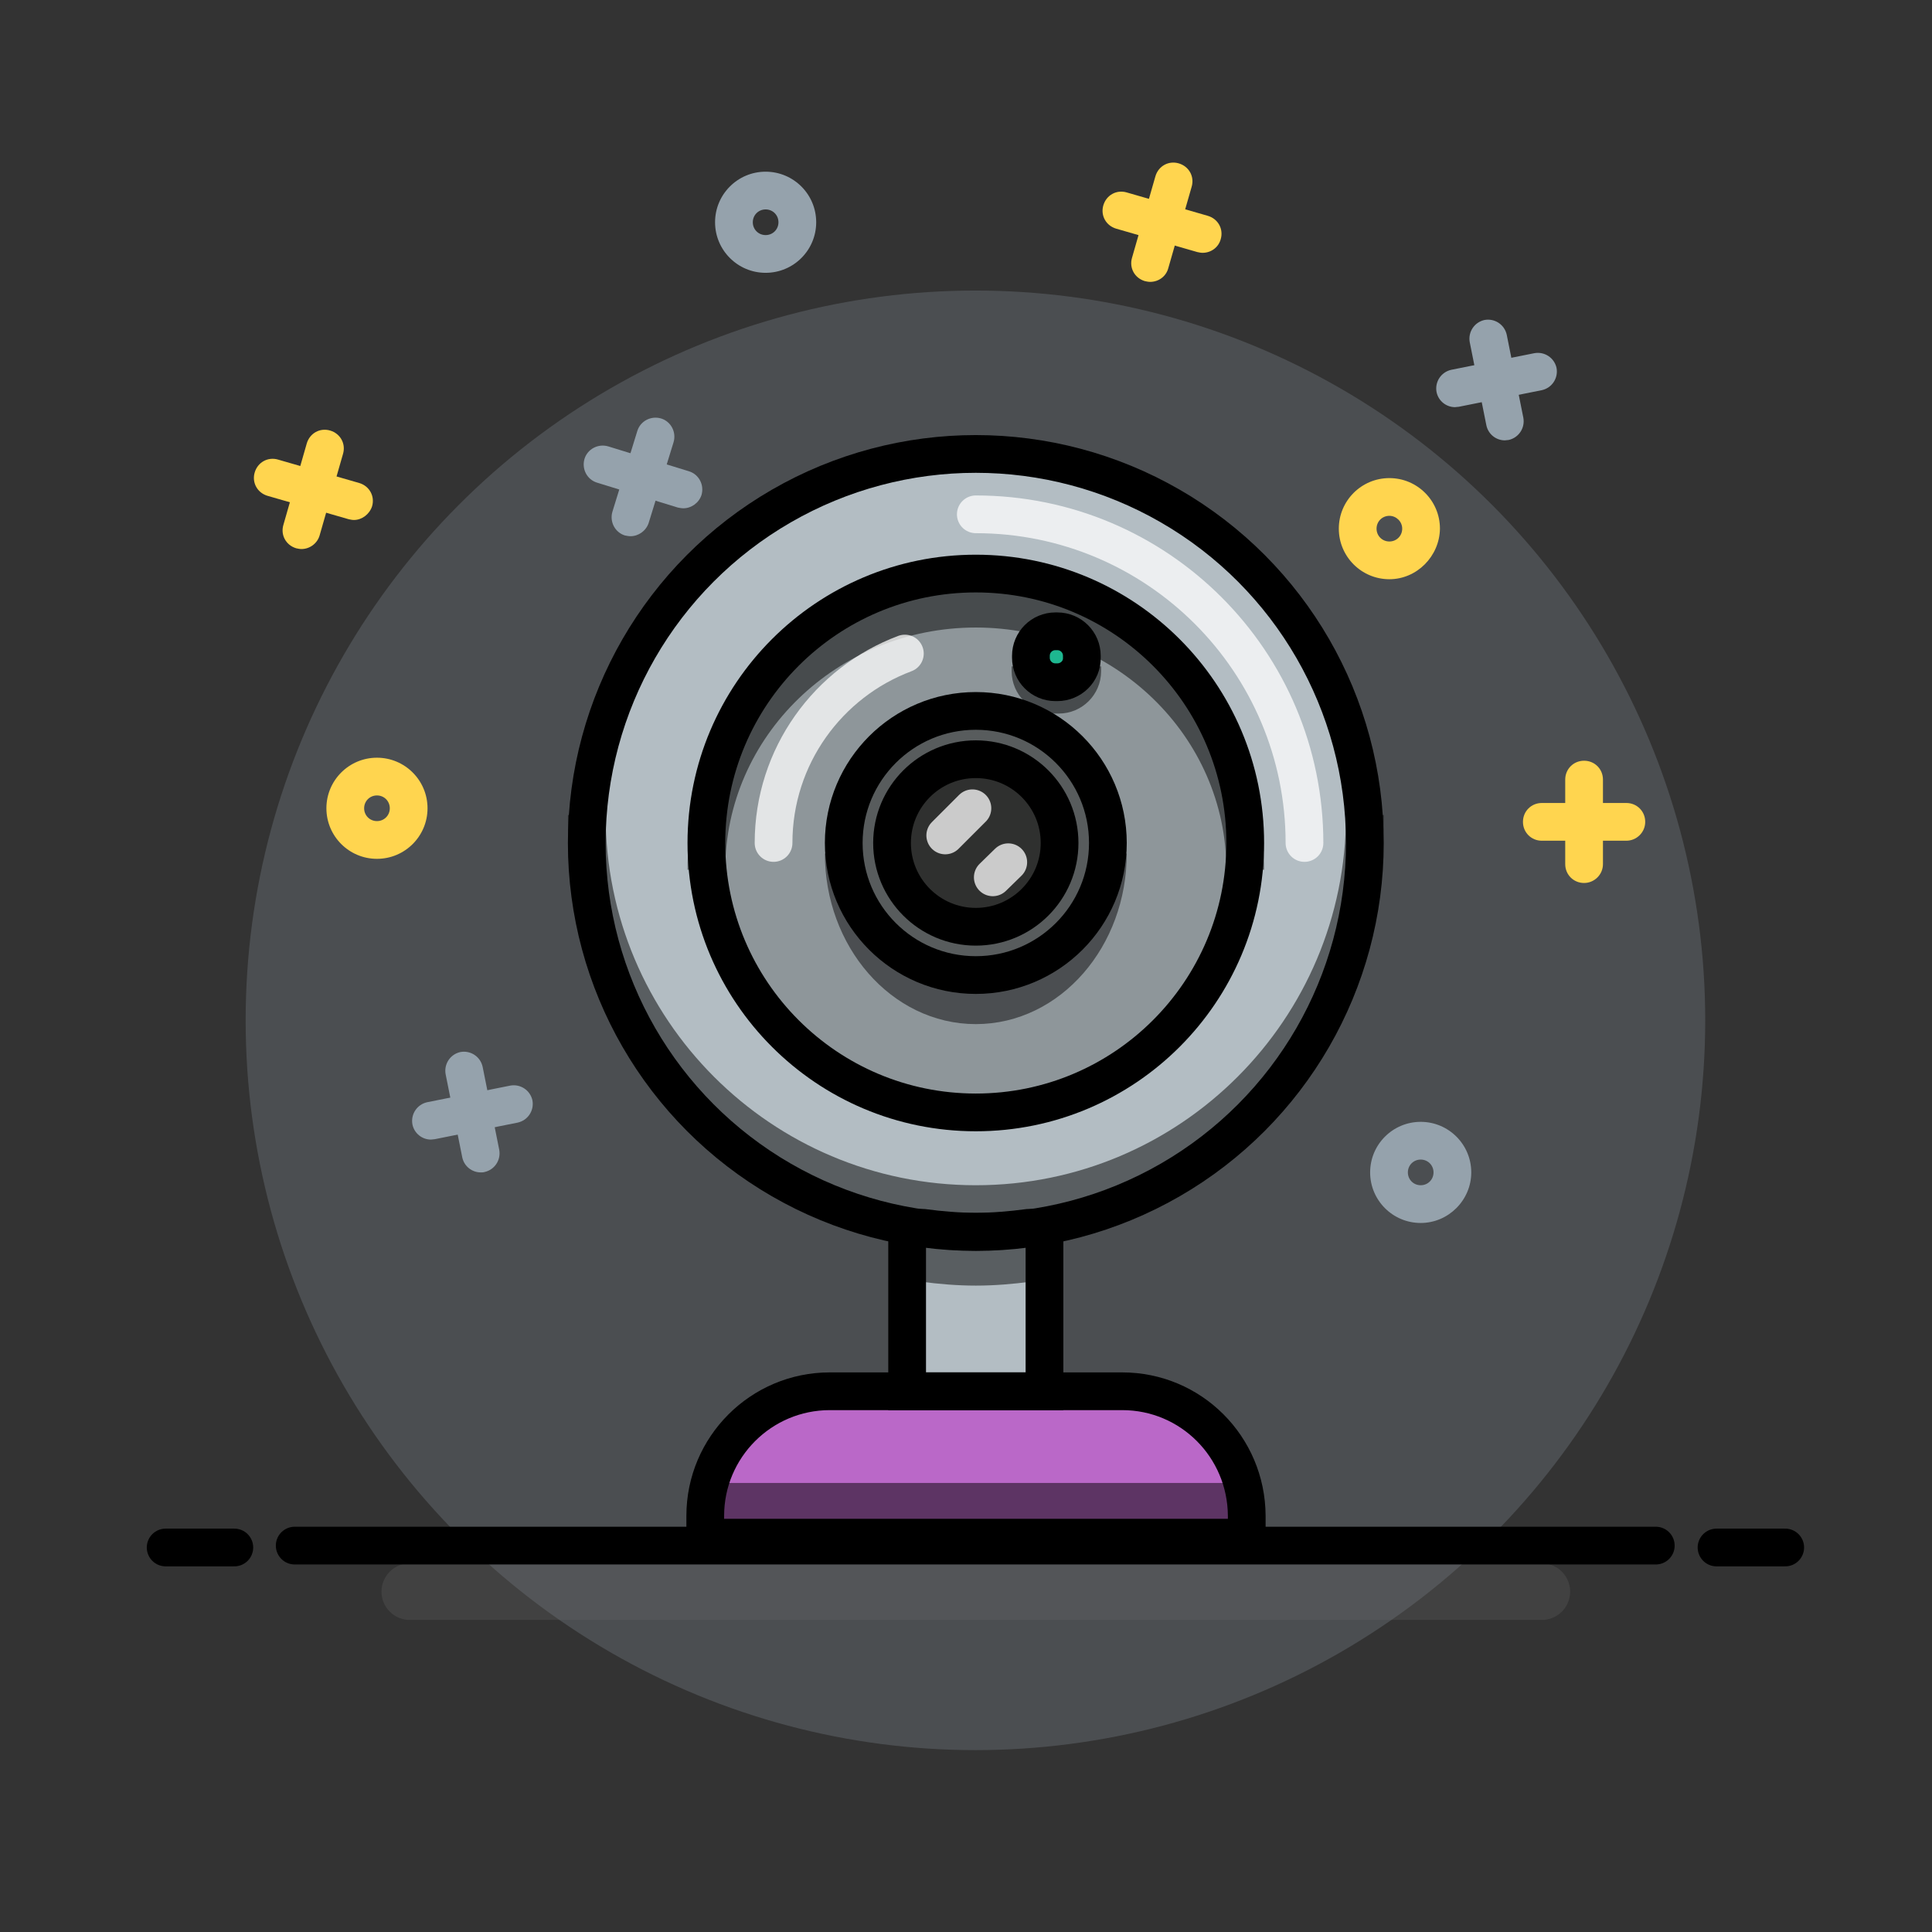 <?xml version="1.0" encoding="utf-8"?>
<!-- Generator: Adobe Illustrator 21.0.0, SVG Export Plug-In . SVG Version: 6.00 Build 0)  -->
<svg version="1.1" id="Layer_1" xmlns="http://www.w3.org/2000/svg" xmlns:xlink="http://www.w3.org/1999/xlink" x="0px" y="0px"
	 viewBox="0 0 512 512" style="enable-background:new 0 0 512 512;" xml:space="preserve">
<rect x="0" y="0" width="512" height="512" fill="#333333" stroke="none"/>
<style type="text/css">
	.st0{opacity:0.25;fill:#95A2AC;}
	.st1{fill:#FFD54F;}
	.st2{fill:#95A2AC;}
	.st3{fill:#B3BDC3;}
	.st4{fill:#BA68C8;}
	.st5{fill:#1DE9B6;}
	.st6{opacity:0.5;fill:none;stroke:#000000;stroke-width:10;stroke-miterlimit:10;}
	.st7{opacity:0.25;fill:none;stroke:#6F6F6F;stroke-width:15;stroke-linecap:round;stroke-miterlimit:10;}
	.st8{opacity:0.25;fill:#222221;}
	.st9{opacity:0.75;fill:none;stroke:#FFFFFF;stroke-width:10;stroke-linecap:round;stroke-miterlimit:10;}
	.st10{opacity:0.5;fill:#222221;}
	.st11{opacity:0.75;fill:#222221;}
	.st12{opacity:0.75;fill:#FFFFFF;stroke:#FFFFFF;stroke-width:10;stroke-linecap:round;stroke-miterlimit:10;}
	.st13{fill:none;stroke:#000000;stroke-width:10;stroke-linecap:round;stroke-linejoin:round;stroke-miterlimit:10;}
	.st14{fill:none;stroke:#000000;stroke-width:10;stroke-miterlimit:10;}
</style>
<g id="background">
	<circle class="st0" cx="258.5" cy="270.4" r="193.4"/>
	<path class="st1" d="M368.2,153.5c-7.4,0-13.4-6-13.4-13.4c0-7.4,6-13.4,13.4-13.4c7.4,0,13.4,6,13.4,13.4
		C381.5,147.4,375.5,153.5,368.2,153.5z M368.2,136.7c-1.9,0-3.4,1.5-3.4,3.4s1.5,3.4,3.4,3.4c1.9,0,3.4-1.5,3.4-3.4
		S370,136.7,368.2,136.7z"/>
	<g>
		<path class="st1" d="M419.8,234c-2.8,0-5-2.2-5-5v-22.4c0-2.8,2.2-5,5-5s5,2.2,5,5V229C424.8,231.8,422.5,234,419.8,234z"/>
		<path class="st1" d="M431,222.8h-22.4c-2.8,0-5-2.2-5-5s2.2-5,5-5H431c2.8,0,5,2.2,5,5S433.7,222.8,431,222.8z"/>
	</g>
	<g>
		<path class="st2" d="M398.8,116.7c-2.3,0-4.4-1.6-4.9-4l-4.4-22c-0.5-2.7,1.2-5.3,3.9-5.9c2.7-0.5,5.3,1.2,5.9,3.9l4.4,22
			c0.5,2.7-1.2,5.3-3.9,5.9C399.4,116.6,399.1,116.7,398.8,116.7z"/>
		<path class="st2" d="M385.6,107.9c-2.3,0-4.4-1.6-4.9-4c-0.5-2.7,1.2-5.3,3.9-5.9l22-4.4c2.7-0.5,5.3,1.2,5.9,3.9
			c0.5,2.7-1.2,5.3-3.9,5.9l-22,4.4C386.2,107.8,385.9,107.9,385.6,107.9z"/>
	</g>
	<g>
		<path class="st1" d="M304.8,74.7c-0.5,0-0.9-0.1-1.4-0.2c-2.7-0.8-4.2-3.5-3.4-6.2l6.2-21.6c0.8-2.7,3.5-4.2,6.2-3.4
			c2.7,0.8,4.2,3.5,3.4,6.2l-6.2,21.6C309,73.3,307,74.7,304.8,74.7z"/>
		<path class="st1" d="M318.7,67c-0.5,0-0.9-0.1-1.4-0.2l-21.5-6.2c-2.7-0.8-4.2-3.5-3.4-6.2c0.8-2.7,3.5-4.2,6.2-3.4l21.5,6.2
			c2.7,0.8,4.2,3.5,3.4,6.2C322.9,65.6,320.9,67,318.7,67z"/>
	</g>
	<g>
		<path class="st2" d="M127.4,310.7c-2.3,0-4.4-1.6-4.9-4l-4.4-22c-0.5-2.7,1.2-5.3,3.9-5.9c2.7-0.5,5.3,1.2,5.9,3.9l4.4,22
			c0.5,2.7-1.2,5.3-3.9,5.9C128.1,310.7,127.7,310.7,127.4,310.7z"/>
		<path class="st2" d="M114.2,302c-2.3,0-4.4-1.6-4.9-4c-0.5-2.7,1.2-5.3,3.9-5.9l22-4.4c2.7-0.5,5.3,1.2,5.9,3.9
			c0.5,2.7-1.2,5.3-3.9,5.9l-22,4.4C114.9,301.9,114.5,302,114.2,302z"/>
	</g>
	<g>
		<path class="st2" d="M167.1,142.1c-0.5,0-1-0.1-1.5-0.2c-2.6-0.8-4.1-3.6-3.3-6.3l6.6-21.4c0.8-2.6,3.6-4.1,6.3-3.3
			c2.6,0.8,4.1,3.6,3.3,6.3l-6.6,21.4C171.2,140.7,169.2,142.1,167.1,142.1z"/>
		<path class="st2" d="M181.1,134.7c-0.5,0-1-0.1-1.5-0.2l-21.4-6.6c-2.6-0.8-4.1-3.6-3.3-6.3c0.8-2.6,3.6-4.1,6.3-3.3l21.4,6.6
			c2.6,0.8,4.1,3.6,3.3,6.3C185.2,133.3,183.2,134.7,181.1,134.7z"/>
	</g>
	<path class="st2" d="M376.5,324.1c-7.4,0-13.4-6-13.4-13.4c0-7.4,6-13.4,13.4-13.4s13.4,6,13.4,13.4
		C389.9,318,383.9,324.1,376.5,324.1z M376.5,307.3c-1.9,0-3.4,1.5-3.4,3.4s1.5,3.4,3.4,3.4s3.4-1.5,3.4-3.4
		S378.4,307.3,376.5,307.3z"/>
	<path class="st2" d="M202.9,72.3c-7.4,0-13.4-6-13.4-13.4c0-7.4,6-13.4,13.4-13.4c7.4,0,13.4,6,13.4,13.4
		C216.3,66.3,210.3,72.3,202.9,72.3z M202.9,55.5c-1.9,0-3.4,1.5-3.4,3.4s1.5,3.4,3.4,3.4c1.9,0,3.4-1.5,3.4-3.4
		S204.8,55.5,202.9,55.5z"/>
	<path class="st1" d="M99.9,227.6c-7.4,0-13.4-6-13.4-13.4c0-7.4,6-13.4,13.4-13.4c7.4,0,13.4,6,13.4,13.4
		C113.3,221.6,107.3,227.6,99.9,227.6z M99.9,210.8c-1.9,0-3.4,1.5-3.4,3.4s1.5,3.4,3.4,3.4c1.9,0,3.4-1.5,3.4-3.4
		S101.8,210.8,99.9,210.8z"/>
	<g>
		<path class="st1" d="M79.9,145.5c-0.5,0-0.9-0.1-1.4-0.2c-2.7-0.8-4.2-3.5-3.4-6.2l6.2-21.6c0.8-2.7,3.5-4.2,6.2-3.4
			c2.7,0.8,4.2,3.5,3.4,6.2l-6.2,21.6C84.1,144,82.1,145.5,79.9,145.5z"/>
		<path class="st1" d="M93.8,137.8c-0.5,0-0.9-0.1-1.4-0.2l-21.5-6.2c-2.7-0.8-4.2-3.5-3.4-6.2s3.5-4.2,6.2-3.4l21.5,6.2
			c2.7,0.8,4.2,3.5,3.4,6.2C97.9,136.3,95.9,137.8,93.8,137.8z"/>
	</g>
</g>
<path id="shock_x5F_color" class="st3" d="M361.7,223.4c0-56.9-46.1-103.1-103.1-103.1s-103.1,46.1-103.1,103.1
	c0,51.9,38.4,94.9,88.4,102h-3.6v43.3h36.4v-43.3h-3.6C323.2,318.3,361.7,275.3,361.7,223.4z"/>
<g id="color">
	<path class="st4" d="M297.4,368.7h-77.5c-18.2,0-33,14.8-33,33v5.8h143.5v-5.8C330.3,383.4,315.6,368.7,297.4,368.7z"/>
	<path class="st5" d="M280.2,180.8h-0.5c-3.6,0-6.5-2.9-6.5-6.5v-0.5c0-3.6,2.9-6.5,6.5-6.5h0.5c3.6,0,6.5,2.9,6.5,6.5v0.5
		C286.8,177.9,283.8,180.8,280.2,180.8z"/>
</g>
<g id="shadows-lights_1_">
	<path class="st6" d="M223.6,226.2c0,22.2,15.7,40.2,35,40.2s35-18,35-40.2"/>
	<g id="shadows-lights">
		<line class="st7" x1="408.6" y1="421.8" x2="108.6" y2="421.8"/>
		<g>
			<g>
				<circle class="st8" cx="258.6" cy="223.4" r="71.4"/>
				<path class="st6" d="M155.5,216c0,56.9,46.1,103.1,103.1,103.1S361.7,272.9,361.7,216"/>
				<path class="st6" d="M330,230.5c0-38.2-32-69.2-71.4-69.2s-71.4,31-71.4,69.2"/>
				<path class="st9" d="M345.7,223.4c0-48.1-39-87.1-87.1-87.1"/>
				<circle class="st10" cx="258.6" cy="223.4" r="35"/>
				<circle class="st11" cx="258.6" cy="223.4" r="22.2"/>
				<path class="st9" d="M239.8,173.2c-20.3,7.6-34.8,27.2-34.8,50.2"/>
				<path class="st6" d="M276.8,334.7h-4.3c-4.5,0.6-9.2,1-13.9,1c-4.7,0-9.3-0.4-13.9-1h-4.3"/>
				<line class="st6" x1="186.9" y1="398" x2="330.3" y2="398"/>
			</g>
			<line class="st12" x1="250.5" y1="221.4" x2="257.7" y2="214.2"/>
			<line class="st12" x1="263.1" y1="232.5" x2="267.2" y2="228.5"/>
			<path class="st6" d="M286.8,176.6v1.3c0,3.4-2.8,6.2-6.2,6.2h-1.3c-3.4,0-6.2-2.8-6.2-6.2v-1.3"/>
		</g>
	</g>
</g>
<g id="lines">
	<line class="st13" x1="473.1" y1="410.1" x2="454.9" y2="410.1"/>
	<line class="st13" x1="438.8" y1="409.6" x2="78.1" y2="409.6"/>
	<line class="st13" x1="62.1" y1="410.1" x2="43.9" y2="410.1"/>
	<circle class="st14" cx="258.6" cy="223.4" r="103.1"/>
	<circle class="st14" cx="258.6" cy="223.4" r="71.4"/>
	<circle class="st14" cx="258.6" cy="223.4" r="35"/>
	<circle class="st14" cx="258.6" cy="223.4" r="22.2"/>
	<path class="st14" d="M258.6,326.4c-4.7,0-9.3-0.4-13.9-1h-4.3v43.3h36.4v-43.3h-4.3C267.9,326,263.3,326.4,258.6,326.4z"/>
	<path class="st14" d="M297.4,368.7h-77.5c-18.2,0-33,14.8-33,33v5.8h143.5v-5.8C330.3,383.4,315.6,368.7,297.4,368.7z"/>
	<path class="st14" d="M280.2,180.8h-0.5c-3.6,0-6.5-2.9-6.5-6.5v-0.5c0-3.6,2.9-6.5,6.5-6.5h0.5c3.6,0,6.5,2.9,6.5,6.5v0.5
		C286.8,177.9,283.8,180.8,280.2,180.8z"/>
</g>
</svg>
